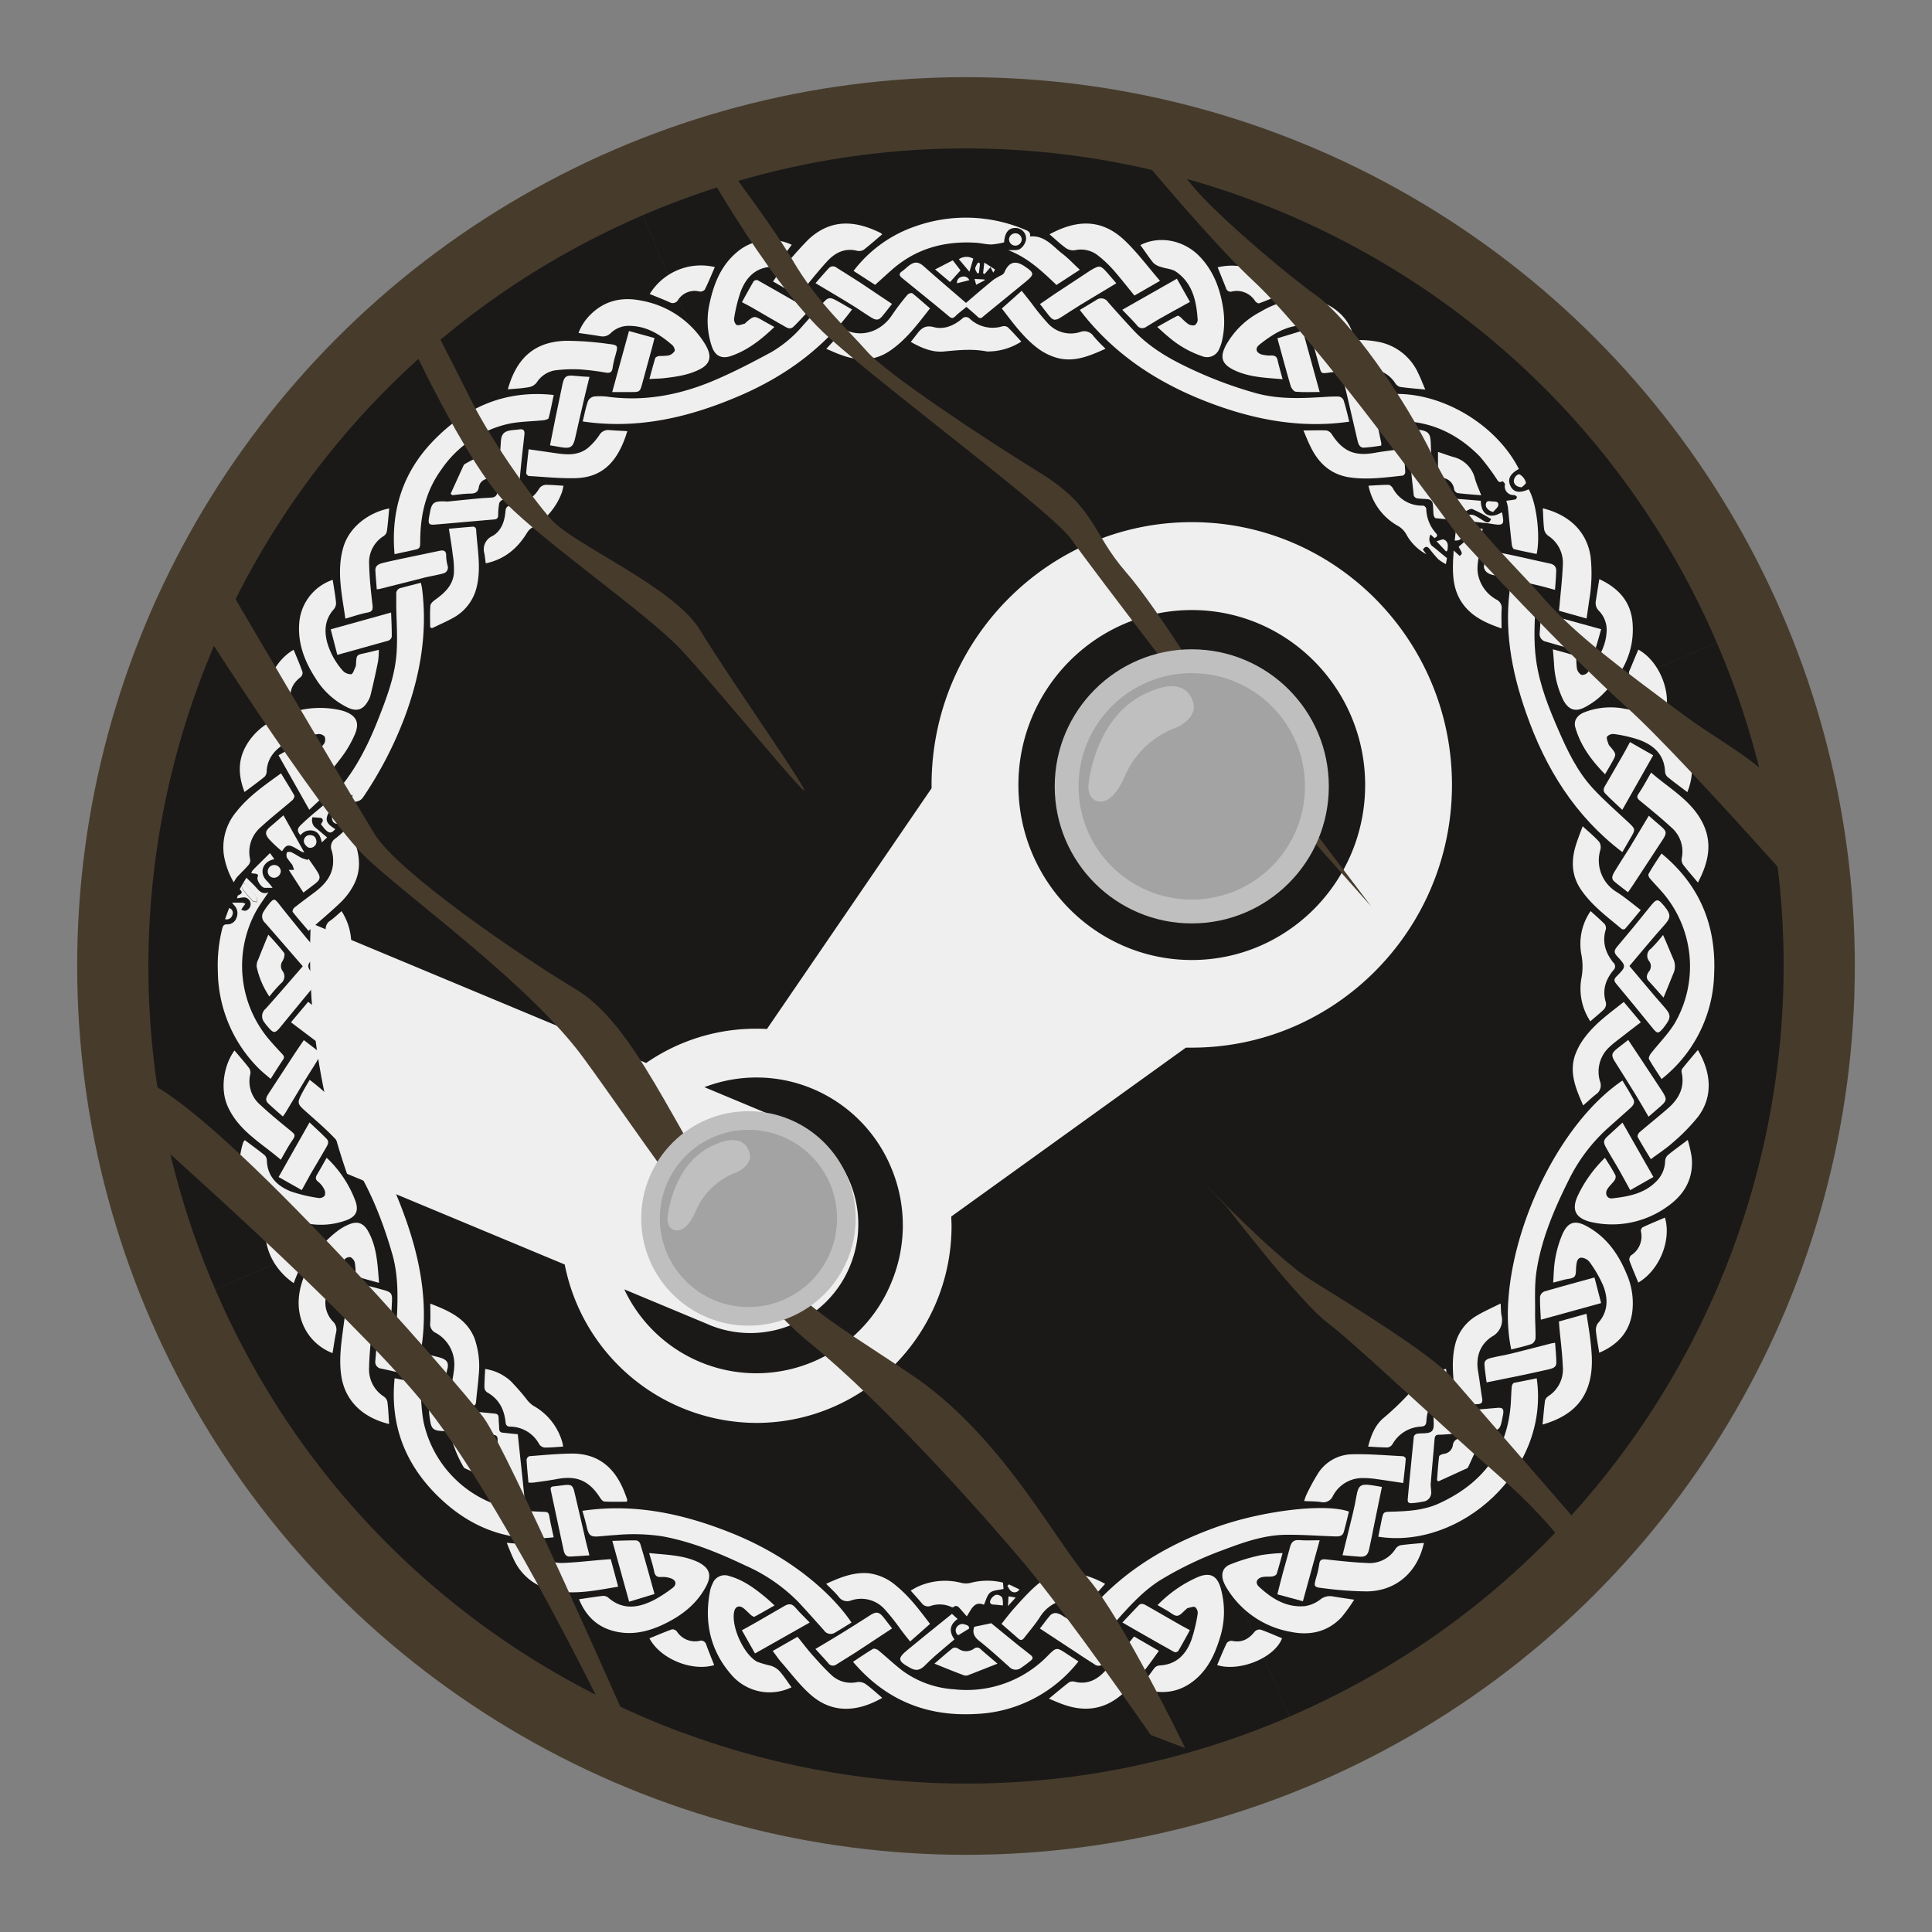 <svg id="Vrstva_1" data-name="Vrstva 1" xmlns="http://www.w3.org/2000/svg" xmlns:xlink="http://www.w3.org/1999/xlink" viewBox="0 0 500 500"><rect x="0" y="0" width="500" height="500" fill="#808080" stroke="none"/><defs><style>.cls-1{fill:none;}.cls-2{fill:#473c2c;}.cls-3{fill:#1a1918;}.cls-4{fill:#efefef;}.cls-5{clip-path:url(#clip-path);}.cls-6{fill:#bfbfbf;}.cls-7{fill:#a3a3a3;}</style><clipPath id="clip-path"><path class="cls-1" d="M412.21,109C490.06,198.6,480.55,334.33,391,412.2S165.64,480.54,87.8,391,19.46,165.66,109,87.82,334.36,19.45,412.21,109Z"/></clipPath></defs><circle class="cls-2" cx="250" cy="250" r="230.03"/><path class="cls-3" d="M166.29,55.73,250,250,55.71,333.7C9.49,226.41,59,102,166.29,55.73Z"/><path class="cls-3" d="M444.3,166.29,250,250,166.29,55.73C273.62,9.49,398.07,59,444.3,166.29Z"/><path class="cls-3" d="M250,250l83.7,194.28C226.39,490.5,101.94,441,55.71,333.7Z"/><path class="cls-3" d="M444.3,166.29C490.52,273.58,441,398,333.69,444.28L250,250Z"/><ellipse class="cls-4" cx="253.47" cy="246.97" rx="173.23" ry="173.29"/><path class="cls-3" d="M249.51,69.41c-93.81,0-170.66,73-178,165.75l95.71,39.94a49.82,49.82,0,0,1,28.45-8.87c.95,0,1.89,0,2.81.08L241.09,204v-.87c0-37.47,30.21-68,67.34-68s67.34,30.49,67.34,68-30.21,68-67.34,68l-1.53,0-60.71,43.7c0,.81.07,1.62.07,2.42,0,28.14-22.68,51-50.55,51a50.75,50.75,0,0,1-49.56-41L77.69,298.72c21.21,75.64,90.07,131.1,171.82,131.1,98.62,0,178.57-80.69,178.57-180.2S348.13,69.41,249.51,69.41Zm-66,273.43-21.94-9.15a37.74,37.74,0,0,0,69.14-1.85,38.35,38.35,0,0,0,.07-29.29,37.92,37.92,0,0,0-20.48-20.77,37.51,37.51,0,0,0-28-.42l22.66,9.46a28.26,28.26,0,0,1,15,36.85A27.83,27.83,0,0,1,183.46,342.84ZM353.3,203.17c0-25-20.13-45.29-44.86-45.29s-44.88,20.33-44.88,45.29,20.13,45.28,44.88,45.28S353.3,228.14,353.3,203.17Zm-78.5-.08a33.71,33.71,0,1,1,33.7,34A33.87,33.87,0,0,1,274.8,203.09Z"/><g class="cls-5"><path class="cls-4" d="M391.11,349.25c-4.63-21.67,9.55-56.56,28.78-69.61.94,1.58,1.93,3.14,2.79,4.76.61,1.12-.21,1.87-.95,2.55-1.92,1.73-3.88,3.44-5.8,5.17a44.21,44.21,0,0,0-10,13.39c-3.73,7.47-7,15.15-8.28,23.44-.57,3.72-.32,7.57-.37,11.35,0,2,.17,4.06.11,6.08a1.91,1.91,0,0,1-1,1.44C394.7,348.4,392.93,348.78,391.11,349.25Z"/><path class="cls-4" d="M109,349.21c-1.82-.45-3.4-.89-5-1.24a1.66,1.66,0,0,1-1.51-1.78c0-1.55.12-3.1.2-4.65.28-5.7.43-11.41-1.17-17-2.65-9.21-6.21-18-11.67-26-2.82-4.09-6.62-7.25-10.29-10.52-2.78-2.47-2.81-2.45-1.09-5.66.5-.94,1.06-1.84,1.67-2.9C91.35,288,98.73,299.13,103.7,312,108.34,323.93,111.07,336.19,109,349.21Z"/><path class="cls-4" d="M391,150.86c1.82.46,3.49.86,5.15,1.3,1.19.32,1.47,1,1.37,2.67-.34,5.43-.73,10.87.06,16.29.92,6.33,3.29,12.21,5.82,18,2.31,5.31,4.84,10.55,8.79,14.86,2.85,3.1,6.07,5.87,9.15,8.76,1.93,1.83,2,1.85.66,4.1l-2.14,3.69c-12.31-9.36-19.95-21.78-24.91-36.05C391.13,173.6,389.08,162.47,391,150.86Z"/><path class="cls-4" d="M279.42,420c9.12-12.14,21.27-19.69,35.16-24.71,12.22-4.41,28.54-6.28,34.53-4.09-.44,1.75-.84,3.5-1.33,5.23-.37,1.33-1.51,1.21-2.55,1.18-4.13-.14-8.27-.45-12.41-.41-5.64.05-10.92,1.92-16.13,3.88a92.47,92.47,0,0,0-16.31,7.8c-4.16,2.59-7.45,6.11-10.68,9.71q-1.54,1.74-3.07,3.5a1.92,1.92,0,0,1-2.65.5Z"/><path class="cls-4" d="M150.72,391c13.48-2,26.1.77,38.4,5.67,15.56,6.2,26.21,15.77,31.25,23.24-1.42.88-2.84,1.77-4.28,2.62a2.08,2.08,0,0,1-2.86-.62c-2.19-2.44-4.36-4.9-6.6-7.3a44.23,44.23,0,0,0-13.78-9.48C186,401.88,179,399,171.44,397.6a49.68,49.68,0,0,0-12-.34c-1.51.08-3,.24-4.52.36-2,.16-2.54-.25-3-2.16-.16-.71-.34-1.42-.53-2.13S151,391.93,150.72,391Z"/><path class="cls-4" d="M150.8,109.07c.47-1.89.8-3.63,1.38-5.28a2.22,2.22,0,0,1,1.57-1.18,16.27,16.27,0,0,1,3.88.11c10,1.27,19.5-.8,28.59-4.88,4.55-2,9-4.34,13.4-6.71a31.68,31.68,0,0,0,8.27-7c1.77-1.95,3.49-3.94,5.25-5.9,1.12-1.24,1.68-1.34,3.16-.54s2.69,1.53,4.21,2.4C213,90.23,203.25,97.23,192,102.17,178.84,107.91,165.29,111.22,150.8,109.07Z"/><path class="cls-4" d="M279.45,80.21c1.55-.93,2.92-1.73,4.27-2.57a2.12,2.12,0,0,1,3.06.57c2.13,2.42,4.3,4.83,6.5,7.19,3.92,4.21,8.74,7.12,13.87,9.57a106.56,106.56,0,0,0,18,6.81c5.55,1.51,11.19,1.34,16.84,1,1.5-.1,3-.2,4.51-.15a1.66,1.66,0,0,1,1.21.92c.57,1.79,1,3.63,1.48,5.58-12.07,1.73-23.54-.3-34.81-4.39C300.53,99.7,288.54,92.13,279.45,80.21Z"/><path class="cls-4" d="M92.1,208.75l-1.67,2.13c-.82-1.81-2.22-2.66-4-1.91a3.92,3.92,0,0,0-1.77,2.3c-.41,1.34.28,2.17,2.11,3.3-1.23,1.43-1.9,1.2-3.73-1.31a2.68,2.68,0,0,0,.46-.69.87.87,0,0,0-.09-.69,1,1,0,0,0-.63-.23c-.54-.06-1.08-.08-1.91-.15A2.6,2.6,0,0,0,81.4,214c1.08.87,2.13,1.77,3.26,2.73L83.29,218c-.33-1.41-.74-2.6-2.18-3a3.19,3.19,0,0,0-3.34,1.16c-.89-1-.92-1.67.06-2.63,1.31-1.25,2.66-2.47,4.07-3.61,7.85-6.34,12.48-14.82,16.07-24,2.13-5.44,4.22-10.92,4.65-16.77.3-4,0-8.1-.07-12.15,0-1.08,0-2.16,0-3.24a1.47,1.47,0,0,1,1.21-1.6c1.66-.45,3.33-.87,5.16-1.34.1.49.24,1,.3,1.45,1.48,11.57-.5,22.69-4.55,33.5A99.82,99.82,0,0,1,94,206.29c-.93,1.39-2.14,1.12-3.32,1.38-.12,0-.44-.29-.41-.35a2.13,2.13,0,0,1,.41-.55c.22-.29.42-.59.64-.88-.43-.06-.92-.28-1.26-.15a1.64,1.64,0,0,0-1,2.12A1.54,1.54,0,0,0,91,209C91.26,209,91.54,208.88,92.1,208.75Z"/><path class="cls-4" d="M102.13,356.68c2.14.44,4,.79,5.91,1.26.3.08.6.73.65,1.14.35,3.08.38,6.22,1,9.24a29.29,29.29,0,0,0,24.65,22.52c2.18.26,4.39.34,6.58.43.81,0,1.11.29,1.24,1.1.29,1.77.72,3.52,1.13,5.48-11.09,1.3-20.57-2.09-28.55-9.31C105.43,380.12,100.81,369.61,102.13,356.68Z"/><path class="cls-4" d="M430,220.89c10,8.23,14.23,18.82,13.61,31.37a35.71,35.71,0,0,1-13.6,27c-1.15-1.79-2.27-3.43-3.24-5.14-.17-.3.13-1,.41-1.39,2.09-2.69,4.56-5.13,6.29-8a29.32,29.32,0,0,0-3.07-33.6c-1.12-1.31-2.33-2.54-3.45-3.85-.23-.27-.44-.86-.31-1.08C427.63,224.41,428.75,222.74,430,220.89Z"/><path class="cls-4" d="M397.7,356.7c3.46,23.84-19.78,44.37-41,41,.3-1.49.59-3,.9-4.48.42-1.95.42-1.95,2.48-2,4.15-.1,8.34-.34,12.17-2.06,11.3-5.11,18-13.61,18.76-26.27.08-1.33.1-2.67.23-4,0-.34.29-.9.54-1C393.75,357.48,395.73,357.1,397.7,356.7Z"/><path class="cls-4" d="M220.76,430.08c1.85-1.22,3.48-2.35,5.18-3.35.3-.17,1,.08,1.36.36,2.13,1.75,4.13,3.66,6.32,5.33a25.3,25.3,0,0,0,13.22,4.76,29.27,29.27,0,0,0,24.43-8.79c2.15-2.13,2.2-2.08,4.76-.41l3.07,2a35.51,35.51,0,0,1-26.74,13.6C239.72,444.26,229.16,439.94,220.76,430.08Z"/><path class="cls-4" d="M102.11,143.41c-1-11.3,2.13-21.09,9.9-29.19,8.44-8.8,18.64-13.37,31.29-12-.45,2.12-.81,4.1-1.32,6-.08.27-.83.47-1.29.53-3.12.34-6.32.31-9.36,1a28.65,28.65,0,0,0-17.16,11.84c-4,5.54-5.39,11.74-5.42,18.41,0,2-.1,2-2,2.41Z"/><path class="cls-4" d="M397.68,143.37c-2-.42-3.95-.78-5.86-1.27-.28-.07-.52-.76-.57-1.18-.37-3.21-.67-6.42-1-9.63a10.49,10.49,0,0,0-.43-1.69c.85-.12,1.64-.19,2.4-.37.17,0,.41-.59.34-.68a1.17,1.17,0,0,0-.79-.43,2.24,2.24,0,0,1-2.28-2.77c.06-.2-.6-.84-.64-.82-1,.66-1.3-.33-1.69-.83a60,60,0,0,0-4.1-5.47c-5.42-5.58-12-8.94-19.88-9.24-1.42,0-2.84-.1-4.26-.24-.35,0-.91-.32-1-.59-.46-1.92-.81-3.86-1.2-5.79,13.8-2.52,30,6.48,36.36,19-2.29,1.24-3,2.66-2.18,4.38s2.41,1.93,4.71.88C397.61,129.94,398.72,138.7,397.68,143.37Z"/><path class="cls-4" d="M226.48,73.72l-5.58-3.61a33.86,33.86,0,0,1,16-11.54,39.17,39.17,0,0,1,28.19.8c.84.33,1.71.64,1.47,1.83,3.81-.36,5.84,2.51,8.33,4.42,1.57,1.2,2.92,2.66,4.57,4.19l-6.05,3.94c-3.7-3.54-7.41-7.08-12.47-9,1.19-.08,2.29.13,3-.3a3.78,3.78,0,0,0,1.57-2.29A2.72,2.72,0,0,0,262.92,59c-1.89-.08-2.87,1.16-3.06,3.72a19.49,19.49,0,0,1-3.26.55c-1.37,0-2.73-.37-4.1-.45-7.86-.47-15,1.37-21.16,6.55C229.7,70.77,228.13,72.25,226.48,73.72Z"/><path class="cls-4" d="M62.51,229.23l1.26-2.07c.9.89,1.77,1.67,2.54,2.55s1.61,1.85,3.15,1.23c-1.11,1.69-2.24,3.19-3.15,4.81a29.48,29.48,0,0,0,3.16,33.07c1.14,1.35,2.34,2.65,3.55,3.94.42.46.67.83.25,1.45-1.06,1.57-2.07,3.17-3.23,5-1-.86-2-1.64-2.91-2.53a36,36,0,0,1-10.75-25.3,39,39,0,0,1,1.12-11c.17-.69.37-1.18,1.25-1.16a2.47,2.47,0,0,0,2.47-1.74,2.93,2.93,0,0,0-.56-3.14c-.25-.28-.49-.58-.61-.73,1,0,1.83,0,2.7,0a2.35,2.35,0,0,1,.76.31c-.17.21-.35.42-.5.63s-.4.6-.59.9c.37.09.79.33,1.12.24a1.75,1.75,0,0,0-.67-3.43c-.46.05-.91.14-1.55.23.15-.39.17-.73.31-.79.8-.34,1.37-.68.43-1.53-.06-.06.31-.6.47-.91a3.39,3.39,0,0,0,.35,1c.8,1,1.62,2,2.51,2.93.23.24.75.2,1.14.3,0-.41.14-.94-.06-1.2-.79-1.06-1.72-2-2.56-3.06C63.37,228.47,62.94,228.6,62.51,229.23Z"/><path class="cls-4" d="M84.54,299.63A29.51,29.51,0,0,1,92,310.86c.83,2.42.23,3.89-2.16,4.86a19.06,19.06,0,0,1-10.57.87c-5.29-.92-10.14-2.85-13.8-7s-4.14-8.76-2.57-13.81a2.77,2.77,0,0,1,.22-.46c0-.07.12-.11.26-.24,1.7,1.28,3.44,2.53,5.1,3.87a2,2,0,0,1,.58,1.38c.15,4.15,2.67,6.58,6.18,8a40,40,0,0,0,7.26,1.72,1.78,1.78,0,0,0,1.53-.62,2,2,0,0,0-.14-1.67,5.66,5.66,0,0,0-1.52-1.9c-.85-.64-.73-1.2-.28-1.95C82.9,302.55,83.67,301.15,84.54,299.63Z"/><path class="cls-4" d="M436.68,205c-1.8-1.37-3.54-2.63-5.2-4a2.11,2.11,0,0,1-.57-1.38c-.22-4.32-2.9-6.72-6.58-8.11a34.94,34.94,0,0,0-6.52-1.53,2.17,2.17,0,0,0-1.89.64c-.25.46.17,1.33.37,2a2.56,2.56,0,0,0,.54.72c1.5,1.84,1.51,1.85.37,3.91-.56,1-1.16,2-1.81,3.13-3.51-3.58-6.37-7.41-7.71-12.18-.45-1.61.4-3,2.17-3.79a18.69,18.69,0,0,1,10.56-1c5.4.89,10.36,2.77,14.08,7C438,194.45,438.88,199.49,436.68,205Z"/><path class="cls-4" d="M413.9,149.88c5,2.31,8.15,5.86,8.6,11.24.63,7.61-2.73,13.69-8,18.82a19.63,19.63,0,0,1-4.17,3c-2.6,1.43-4.37.81-5.77-1.79a24.42,24.42,0,0,1-2.4-9.71c-.08-1.06-.17-2.12-.28-3.4,2,.55,3.76,1,5.5,1.58.29.1.51.75.57,1.17a17.44,17.44,0,0,0,.17,2.31,2.53,2.53,0,0,0,1.14,1.55,1.86,1.86,0,0,0,1.63-.62c2.36-3,4.53-6.11,4.86-10.08a7.1,7.1,0,0,0-1.91-5.83,2.83,2.83,0,0,1-.84-2.59C413.28,153.72,413.57,151.9,413.9,149.88Z"/><path class="cls-4" d="M168.06,98.09c.53-1.93,1-3.67,1.5-5.38.09-.28.65-.52,1-.57A19.59,19.59,0,0,0,173,92a2.75,2.75,0,0,0,1.58-1.13c.18-.33-.18-1.2-.56-1.53-3.14-2.73-6.55-4.91-10.93-5a6.64,6.64,0,0,0-5,1.84,2.92,2.92,0,0,1-2.72.83c-1.82-.31-3.66-.55-5.65-.84a13,13,0,0,1,3.11-4.76c3.68-3.66,8.2-4.63,13.13-3.61A24.37,24.37,0,0,1,182.44,89a10.42,10.42,0,0,1,.61,1.14c1.08,2.29.6,4-1.61,5.25-3,1.65-6.36,2.11-9.71,2.49C170.59,98,169.43,98,168.06,98.09Z"/><path class="cls-4" d="M98.09,332c-2-.56-3.78-1-5.53-1.59-.27-.09-.47-.68-.52-1.06a19.65,19.65,0,0,0-.21-2.57,2.26,2.26,0,0,0-1.12-1.42,1.74,1.74,0,0,0-1.54.57c-2.48,3.13-4.77,6.36-4.94,10.57A7,7,0,0,0,86.16,342a2.87,2.87,0,0,1,.82,2.83c-.37,1.72-.6,3.47-.92,5.35a13.49,13.49,0,0,1-7.86-7.93c-1.53-4.1-1-8.16.56-12.12a25.46,25.46,0,0,1,8.82-11.72,13.28,13.28,0,0,1,2.93-1.61c2.07-.82,3.57-.21,4.69,1.72,1.77,3.07,2.3,6.47,2.61,9.92C97.91,329.54,98,330.68,98.09,332Z"/><path class="cls-4" d="M200.41,84.63c-3.42,3.26-6.94,6.06-11.32,7.53-2.3.78-4-.06-4.82-2.36a20.65,20.65,0,0,1-.56-11.6c1.08-4.87,2.91-9.42,6.81-12.77a13.23,13.23,0,0,1,14.38-2.08c-1.29,1.74-2.55,3.47-3.86,5.15a1.45,1.45,0,0,1-1,.52c-4.44.1-7,2.77-8.39,6.56A39.32,39.32,0,0,0,190,82.33a2.06,2.06,0,0,0,.6,1.76c.53.23,1.34-.13,2-.29.19,0,.34-.25.5-.39,2.08-1.74,2.08-1.74,4.49-.35Z"/><path class="cls-4" d="M295.13,63.43c4.93-2.55,11.31-1.3,15.39,3,3.53,3.69,5.23,8.25,6,13.2a22.38,22.38,0,0,1-.3,8.74,9.83,9.83,0,0,1-.64,1.82,3.39,3.39,0,0,1-4.45,2,26.18,26.18,0,0,1-8.8-5.07c-.91-.72-1.74-1.53-2.84-2.51,1.81-1,3.5-2,5.23-2.88.17-.09.62.19.85.39a17.51,17.51,0,0,0,1.81,1.65,2.39,2.39,0,0,0,1.75.42,1.71,1.71,0,0,0,.83-1.4c-.32-4.84-1.29-9.48-5.6-12.47-1.06-.74-2.59-.78-3.87-1.23a4.58,4.58,0,0,1-2-1.05C297.33,66.62,296.29,65,295.13,63.43Z"/><path class="cls-4" d="M168,401.93c4.19.45,8.17.49,11.9,2,.28.12.56.23.83.37,2.86,1.48,3.54,3.29,2.06,6.14-2.57,4.93-6.79,8-11.76,10.26-4.05,1.8-8.23,2.57-12.59,1.31-4.19-1.21-6.89-4-8.59-8.12,2.09-.31,4.08-.64,6.07-.86a2,2,0,0,1,1.43.38c3.81,3.37,7.86,2.73,11.91.67A34.35,34.35,0,0,0,174,411c1.15-.85,1.06-1.95-.25-2.48a6.07,6.07,0,0,0-2.64-.39c-1.15.07-1.6-.38-1.82-1.45C169,405.13,168.49,403.65,168,401.93Z"/><path class="cls-4" d="M204.84,436.67a13,13,0,0,1-15.3-2.95c-5.72-6.38-7.41-13.93-5.72-22.27a7.62,7.62,0,0,1,.58-1.57,3.35,3.35,0,0,1,4.33-2c3.65,1,6.64,3.23,9.51,5.61.69.58,1.35,1.2,2.21,2-1.78,1-3.46,2-5.19,2.91-.17.09-.62-.19-.87-.39-.65-.56-1.23-1.21-1.9-1.75-1.19-.95-2.27-.52-2.52,1-.68,3.89,2.53,10.94,6,12.81a27.87,27.87,0,0,0,3.43,1,5.3,5.3,0,0,1,2.22,1.29C202.76,433.6,203.73,435.13,204.84,436.67Z"/><path class="cls-4" d="M415.36,299.64c1,1.59,1.92,3,2.73,4.55a1.59,1.59,0,0,1-.27,1.3c-.56.81-1.38,1.46-1.86,2.3-.71,1.22,0,2.5,1.29,2.35,4.27-.49,8.48-1.25,11.62-4.63a7.6,7.6,0,0,0,2.06-4.9,2.36,2.36,0,0,1,.63-1.6c1.58-1.32,3.28-2.51,5.23-4a36.91,36.91,0,0,1,1,4.34c.62,5.66-1.92,9.91-6.41,13A24.42,24.42,0,0,1,412,316.31l-.25-.05c-4.07-1-5.16-3.23-3.33-7A34,34,0,0,1,415.36,299.64Z"/><path class="cls-4" d="M331.94,98.14c-4.4-.38-8.55-.49-12.38-2.28-3.34-1.55-4-3.37-2.22-6.63a21.63,21.63,0,0,1,8.93-8.57,21.84,21.84,0,0,1,12.33-3.19c5.08.32,10,4,11.41,8.69-2.05.31-4.08.64-6.12.88a1.84,1.84,0,0,1-1.3-.4c-3.91-3.45-8-2.71-12.13-.55A33.77,33.77,0,0,0,326,89.15c-1.18.88-1.05,2,.35,2.54A8.09,8.09,0,0,0,329,92c.89,0,1.43.23,1.64,1.21C331,94.79,331.45,96.35,331.94,98.14Z"/><path class="cls-4" d="M84.71,200.64c-1.09-1.8-2-3.28-2.88-4.82a1.48,1.48,0,0,1,.27-1.21,26.33,26.33,0,0,0,1.8-2.18,2.1,2.1,0,0,0,.12-1.79,2,2,0,0,0-1.65-.67c-3,.41-6,.89-8.64,2.48s-4.59,3.87-4.72,7.24a2,2,0,0,1-.58,1.37c-1.63,1.32-3.33,2.55-5.15,3.91-1.55-4.05-1.79-7.92.27-11.72,2.38-4.38,6.3-6.88,10.85-8.5a23.91,23.91,0,0,1,13.5-1,12.57,12.57,0,0,1,1.24.34c3.08,1.11,4,2.95,2.68,6a29,29,0,0,1-2.68,4.85C87.83,196.82,86.31,198.59,84.71,200.64Z"/><path class="cls-4" d="M331.93,401.94c-.55,2-1,3.7-1.52,5.37-.1.31-.68.6-1.08.66-.8.13-1.65,0-2.45.14-1.6.26-2.18,1.49-1.08,2.51,3.33,3.1,7.09,5.46,11.87,5.05a8.58,8.58,0,0,0,3.94-1.66,4,4,0,0,1,3.21-.88c1.72.3,3.47.54,5.64.87a42.46,42.46,0,0,1-3.29,4.56c-3.62,3.82-8.21,4.78-13.2,3.75A24.23,24.23,0,0,1,317.49,411a10.53,10.53,0,0,1-.72-1.37c-.86-2.05-.49-3.86,1.52-4.72a47.47,47.47,0,0,1,8-2.43A42.62,42.62,0,0,1,331.93,401.94Z"/><path class="cls-4" d="M295.11,436.72c1.24-1.7,2.39-3.36,3.63-5a1.94,1.94,0,0,1,1.31-.7c4.41-.21,6.91-2.86,8.31-6.68a40.63,40.63,0,0,0,1.59-6.64,2,2,0,0,0-.64-1.77c-.44-.25-1.26.11-1.9.23-.16,0-.28.19-.42.3-.77.61-1.5,1.64-2.31,1.7s-1.73-.83-2.59-1.32l-2.52-1.44a33.11,33.11,0,0,1,10.34-7.22c3.17-1.35,5.07-.47,6,2.82a22.38,22.38,0,0,1-.32,13.26c-1.18,3.79-2.83,7.33-5.85,10.05-4.06,3.67-8.74,4.37-13.87,2.78A5.17,5.17,0,0,1,295.11,436.72Z"/><path class="cls-4" d="M413.88,350.09c-.29-1.86-.65-3.64-.83-5.44a3.11,3.11,0,0,1,.45-2.15c2.73-3,2.75-6.44,1.35-9.91a32.18,32.18,0,0,0-3.41-5.9,3,3,0,0,0-2.2-1.21c-1.1.08-1.21,1.27-1.32,2.23s.05,2.12-.46,2.68-1.74.55-2.65.8l-2.84.75c.06-1.07.1-2,.16-2.9a28.21,28.21,0,0,1,2.18-9.53c1.37-3.14,3.14-3.85,6.14-2.27,5.18,2.73,8.36,7.2,10.53,12.48a18.78,18.78,0,0,1,1.43,10C421.66,344.8,418.62,348.06,413.88,350.09Z"/><path class="cls-4" d="M86.1,150.06c.31,2,.67,3.92.86,5.85a2.5,2.5,0,0,1-.55,1.75c-2.26,2.5-2.55,5.39-1.77,8.48a18.91,18.91,0,0,0,4,7.35,2.9,2.9,0,0,0,2.24,1c.5-.09.81-1.3,1.17-2a2.37,2.37,0,0,0,.09-.76c.14-2.25.14-2.24,2.29-2.69,1.13-.25,2.25-.54,3.61-.86a21.38,21.38,0,0,1-.2,3c-.6,3-1.27,6-2,8.93a5.49,5.49,0,0,1-.66,1.41c-1.21,2.16-2.84,2.67-5.1,1.64a20.09,20.09,0,0,1-8.5-7.75c-2.68-4.17-4.45-8.65-4.16-13.75A12.8,12.8,0,0,1,86.1,150.06Z"/><path class="cls-4" d="M158.06,403.51l1.92,7.12c-5.95,1-11.8,2.29-17.74.75a14.14,14.14,0,0,1-9.34-7.94c-.62-1.26-1.1-2.59-1.76-4.18,2.42.25,4.51.39,6.58.71.49.08,1,.68,1.31,1.15a7.45,7.45,0,0,0,6.63,3.37c3.47-.12,6.94-.55,10.41-.83C156.7,403.6,157.34,403.56,158.06,403.51Z"/><path class="cls-4" d="M368.86,100.82c-2.44-.24-4.5-.39-6.54-.69a2.29,2.29,0,0,1-1.26-1,7.91,7.91,0,0,0-7.34-3.58c-3.13.12-6.26.53-9.39.82-.17,0-.34.07-.51.09-1.87.23-1.87.23-2.35-1.55s-1-3.56-1.48-5.46c5.56-1,11-2.08,16.62-1a14.24,14.24,0,0,1,10.47,8.24C367.68,97.9,368.16,99.19,368.86,100.82Z"/><path class="cls-4" d="M399.21,368.68c.22-2.2.37-4.21.64-6.21a2.08,2.08,0,0,1,.91-1.18,8.24,8.24,0,0,0,3.69-7.68c-.14-3.48-.6-6.95-.92-10.42,0-.39-.06-.77-.09-1.19l7.14-2c.32,2.14.68,4.16.93,6.2.5,4.08.88,8.16-.39,12.18C409.31,364.13,404.91,367,399.21,368.68Z"/><path class="cls-4" d="M293.49,423.52l6.42,3.72c-3.15,4.43-6.22,8.81-10.55,12.07-4.16,3.13-8.76,3.6-13.61,2-1.35-.44-2.63-1-4.29-1.7,1.89-1.54,3.5-2.93,5.18-4.21a2,2,0,0,1,1.49-.17c3.26.81,5.79-.51,7.87-2.79,2.32-2.54,4.45-5.26,6.67-7.9C292.94,424.21,293.2,423.88,293.49,423.52Z"/><path class="cls-4" d="M100.73,131.58c-.19,2-.34,4-.61,5.93a1.93,1.93,0,0,1-.83,1.22,8,8,0,0,0-3.75,7.38c.07,3.48.46,7,.86,10.42.14,1.21,0,1.76-1.31,2-1.89.36-3.72,1-5.71,1.58-.86-6.2-2.32-12.23-.55-18.4C90.37,136.32,95.53,132.59,100.73,131.58Z"/><path class="cls-4" d="M228.33,439.41c-6.63,3.79-13.06,4-18.55-.83-2.79-2.45-5.05-5.5-7.51-8.31-.79-.9-1.46-1.91-2.29-3l6.42-3.67c1.28,1.57,2.49,3.19,3.82,4.69,1.63,1.83,3.27,3.66,5.07,5.32a7.38,7.38,0,0,0,6.51,1.72,3.15,3.15,0,0,1,2.15.45C225.44,436.84,226.8,438.11,228.33,439.41Z"/><path class="cls-4" d="M131.43,100.76c2.39-8.64,7.43-12.34,15-12.56A78.75,78.75,0,0,1,157.4,89c2.62.3,2.59.43,1.86,3a24.85,24.85,0,0,0-.73,3.27c-.15,1.09-.71,1.31-1.69,1.17a65.12,65.12,0,0,0-6.66-.83,35.61,35.61,0,0,0-6.69.26,7.07,7.07,0,0,0-4.58,3.1,3.17,3.17,0,0,1-1.83,1.18C135.26,100.52,133.4,100.59,131.43,100.76Z"/><path class="cls-4" d="M206.49,76.56l-6.43-3.72c.67-.94,1.25-1.88,2-2.72a102.39,102.39,0,0,1,7.06-8.05c5.74-5.44,12.07-5.13,18.76-1.79a2.84,2.84,0,0,1,.44.36c-1.62,1.36-3.15,2.72-4.78,4a2.32,2.32,0,0,1-1.72.26c-3.22-.79-5.72.51-7.76,2.74-2.36,2.56-4.51,5.32-6.75,8Z"/><path class="cls-4" d="M271.61,60.64c7.16-3.88,13.6-4.06,19.6,1.72,3.23,3.11,5.94,6.78,9,10.32l-6.62,3.81c-1.9-2.32-3.72-4.67-5.69-6.89A29.93,29.93,0,0,0,284,66a7.06,7.06,0,0,0-5.77-1.25,3.36,3.36,0,0,1-2.27-.47C274.48,63.23,273.14,61.94,271.61,60.64Z"/><path class="cls-4" d="M439.42,228.4c-1.41-1.69-2.71-3.14-3.87-4.68a2.35,2.35,0,0,1-.31-1.69,8.22,8.22,0,0,0-2.76-7.95c-2.59-2.39-5.34-4.62-8.07-6.87-.74-.61-.9-1-.3-1.88,1.13-1.67,2.08-3.46,3.2-5.39,4.61,4.06,10.1,7,13.1,12.58C443.32,217.94,442.23,223.06,439.42,228.4Z"/><path class="cls-4" d="M368.51,399.3c-1.65,7.57-7.15,12.4-14.63,12.55a90,90,0,0,1-11.45-.83c-2.49-.27-2.46-.4-1.76-2.91a21.76,21.76,0,0,0,.74-3.27c.15-1.23.72-1.38,1.83-1.26,3.51.38,7,.78,10.54.92a7.94,7.94,0,0,0,7.4-3.68,2.18,2.18,0,0,1,1.33-.92C364.46,399.63,366.43,399.5,368.51,399.3Z"/><path class="cls-4" d="M427.24,300c-1.22-2-2.36-3.85-3.4-5.73-.14-.25.14-.95.43-1.2,2.48-2.14,5.06-4.17,7.51-6.33,2.76-2.43,4.27-5.38,3.43-9.2a1.24,1.24,0,0,1,.19-1c1.28-1.61,2.61-3.18,4-4.81,3.39,5.69,4.05,11.91.1,17.23a49.55,49.55,0,0,1-6.56,6.72C431.19,297.26,429.21,298.51,427.24,300Z"/><path class="cls-4" d="M72.67,300.14c-5-4.32-10.85-7.44-13.7-13.72-2.16-4.75-.92-11,1.72-14.56,1.28,1.53,2.59,3,3.79,4.57a2.14,2.14,0,0,1,.29,1.57A8,8,0,0,0,67.43,286c2.57,2.41,5.33,4.63,8.06,6.87.78.64,1,1,.34,2C74.7,296.44,73.77,298.24,72.67,300.14Z"/><path class="cls-4" d="M89.36,340l7.16,2c-.13,1-.31,1.95-.38,2.92-.24,3-.57,6-.62,9a8.32,8.32,0,0,0,3.81,7.5,2.27,2.27,0,0,1,.94,1.43c.23,1.87.3,3.76.43,5.69-7.21-1.77-11.55-6.35-12.41-12.72-.61-4.43.11-8.76.67-13.11C89.07,341.85,89.21,341,89.36,340Z"/><path class="cls-4" d="M72.73,200.14c1.2,2,2.37,3.82,3.43,5.72.14.25-.17.94-.46,1.2-2.67,2.31-5.47,4.48-8.06,6.87a8.5,8.5,0,0,0-2.9,8.5,1.88,1.88,0,0,1-.4,1.4c-.93,1.1-2,2.09-3,3.16a9.16,9.16,0,0,0-.84,1.36,20.32,20.32,0,0,1-2.55-7A14.3,14.3,0,0,1,61.24,210C64.4,206,68.59,203.14,72.73,200.14Z"/><path class="cls-4" d="M399.28,131.55c7,1.74,11.44,6.15,12.37,12.55a40.82,40.82,0,0,1-.4,11.47c-.2,1.48-.43,3-.65,4.5l-7.11-2c0-.53.09-1,.13-1.52.29-3.39.7-6.78.83-10.18a8.38,8.38,0,0,0-3.84-7.76,2.68,2.68,0,0,1-1-1.7C399.41,135.2,399.39,133.43,399.28,131.55Z"/><path class="cls-4" d="M250,78.39c2.45-2.1,4.76-4.1,7.12-6a17.23,17.23,0,0,1,2.06-1.18,1.81,1.81,0,0,0,.73-.66c1.11-2.71,2.8-3.26,5.2-1.67,2.64,1.77,2.67,2.12.24,4.11-3.66,3-7.35,6-11,9a.83.83,0,0,1-1.31,0c-.93-.87-1.92-1.69-2.93-2.57-1,.85-2,1.57-2.84,2.4-.56.55-.94.66-1.61.11-4-3.36-8.14-6.66-12.22-10-.71-.58-.89-1.1,0-1.71.67-.46,1.24-1.07,1.9-1.55,1.44-1.06,2.45-.89,3.79.3C242.64,72.08,246.27,75.19,250,78.39Z"/><path class="cls-4" d="M364.37,387.36c.5-5.19,1-10.39,1.53-15.58a1.15,1.15,0,0,1,.79-.72c1.3-.24,3,.08,3.82-.65s.45-2.43.51-3.71c0-.78.48-.93,1.08-1,5.11-.45,10.22-.91,15.33-1.34,1.48-.12,1.78.22,1.58,1.66,0,.13-.06.25-.08.38-.73,3.91-.73,3.8-4.72,3.92-2.88.08-5.75.52-8.63.78-1.07.1-2.15.19-3.22.21-.77,0-1,.33-1.09,1.08-.31,3.87-.69,7.73-1,11.6-.05.64.11,1.29.11,1.93a2.36,2.36,0,0,1-2.19,2.71,19.53,19.53,0,0,1-2.95.39C364,389.08,364.36,388.05,364.37,387.36Z"/><path class="cls-4" d="M78.36,250.07c-3.33-3.85-6.54-7.56-9.78-11.26a2.2,2.2,0,0,1-.39-2.83,17.84,17.84,0,0,1,1.65-2.3c1-1.14,1.25-1.1,2.19.06,2,2.55,4.09,5.12,6.16,7.66,1.17,1.44,2.38,2.85,3.61,4.24.54.61.5,1-.07,1.63-2.57,2.68-2.58,2.73-.14,5.5a1.33,1.33,0,0,1,0,2.08q-4.47,5.37-8.88,10.78c-1.54,1.89-1.86,1.92-3.44.05a9.34,9.34,0,0,1-.87-1.12,2.48,2.48,0,0,1,.34-3.49C72,257.45,75.1,253.81,78.36,250.07Z"/><path class="cls-4" d="M134,371.17c.58,5.52,1.17,10.87,1.71,16.23.15,1.56-.2,1.83-1.75,1.64l-1.15-.17c-2.69-.47-3-1.06-3.1-3.79-.11-3.22-.51-6.44-.77-9.66a24.41,24.41,0,0,1-.16-2.83c0-1-.41-1.21-1.31-1.27-4.48-.28-8.94-.63-13.42-1-1.86-.14-2.39-.63-2.7-2.48-.09-.51-.15-1-.22-1.53-.24-2,0-2.21,2-2,5,.53,9.94,1.06,14.91,1.53.77.08.93.38,1,1,0,.95.13,1.9.15,2.84,0,.74.29,1.08,1.08,1.11C131.46,370.92,132.69,371.07,134,371.17Z"/><path class="cls-4" d="M421.69,250c3,3.52,5.82,7,8.83,10.4,1.92,2.14,2.09,2.86.31,5.18-.13.18-.26.34-.4.51-1.24,1.49-1.52,1.47-2.72,0-3.13-3.85-6.25-7.7-9.44-11.5-.66-.78-.57-1.22.1-1.91,2.53-2.55,2.56-2.62.13-5.21-.91-1-.73-1.55,0-2.46q4.31-5.08,8.46-10.28c1.8-2.24,2.06-2.3,3.84-.12s1.59,3-.29,5.06C427.51,243,424.66,246.52,421.69,250Z"/><path class="cls-4" d="M115.83,129.8c2.39-.24,5.52-.56,8.65-.86,1.07-.1,2.16-.07,3.22-.24a1.4,1.4,0,0,0,.93-.9c.37-4.5.7-9,1-13.52.1-1.71.65-2.57,2.34-2.87.8-.15,1.63-.15,2.43-.28,1.09-.18,1.42.33,1.32,1.3-.29,2.66-.6,5.31-.87,8s-.5,5.07-.68,7.6c0,.78-.35,1.06-1.09,1.09a19.49,19.49,0,0,0-3,.25,1.42,1.42,0,0,0-.89.9,17.23,17.23,0,0,0-.26,3c0,.75-.28,1.09-1,1.16-5.11.43-10.22.9-15.33,1.33-1.57.13-1.82-.18-1.58-1.75.06-.42.15-.84.23-1.27C111.76,130,112.25,129.58,115.83,129.8Z"/><path class="cls-4" d="M213.81,409.89c3.62-1.66,7.05-3.05,10.89-2.74a13.25,13.25,0,0,1,7.21,3.23c3.45,2.79,6.06,6.32,8.78,9.88l-5.14,4.55c-.84-1-1.61-2-2.37-3a59.87,59.87,0,0,0-4.25-5.36,8.17,8.17,0,0,0-8.66-2.26,2.71,2.71,0,0,1-3.27-1C216.07,412.05,214.94,411.05,213.81,409.89Z"/><path class="cls-4" d="M259.27,79.84l5.14-4.58,2.43,3.06a62.22,62.22,0,0,0,4.47,5.49,8,8,0,0,0,8.22,2.12A2.87,2.87,0,0,1,283,87a39,39,0,0,0,3.12,3.25c-4.11,1.85-8,3.53-12.4,2.41a15.23,15.23,0,0,1-4.85-2.3C265,87.56,262.23,83.64,259.27,79.84Z"/><path class="cls-4" d="M409.73,286.08c-1.9-4.29-3.66-8.43-2.11-13a17.63,17.63,0,0,1,2.83-5c2.7-3.46,6.28-6,9.78-8.78l4.42,5.26c-1.58,1.21-3.11,2.37-4.62,3.56-1.16.9-2.35,1.76-3.42,2.76a8.63,8.63,0,0,0-2.52,9,2.79,2.79,0,0,1-1,3.3C412,284,411,285,409.73,286.08Z"/><path class="cls-4" d="M286,409.92c-1.26,1.37-2.36,2.71-3.63,3.85a2.53,2.53,0,0,1-2.07.51,9.76,9.76,0,0,0-11.21,4.28c-1.19,1.84-2.63,3.51-4,5.28-.43.57-.87.81-1.49.27-1.42-1.25-2.85-2.49-4.41-3.85,1-1.27,2-2.59,3.05-3.79,1.79-2,3.56-4,5.53-5.78,4.65-4.24,9.95-4.39,15.53-2.1.72.3,1.42.63,2.12,1A4.43,4.43,0,0,1,286,409.92Z"/><path class="cls-4" d="M90.23,214c2.25,4.95,4,9.81,1.32,15a17.72,17.72,0,0,1-3.29,4.44c-2.66,2.57-5.52,4.93-8.4,7.47-1.49-1.74-2.84-3.29-4.11-4.9-.13-.17.13-.88.4-1.09,1.75-1.39,3.56-2.71,5.35-4.06,2.81-2.12,4.87-4.66,4.71-8.43a8.36,8.36,0,0,0-.36-2.29,2.59,2.59,0,0,1,1-3.17C88,216.08,89,215.1,90.23,214Z"/><path class="cls-4" d="M111.32,162.31c0-1.84-.09-3.69.06-5.52,0-.55.67-1.16,1.18-1.53,2.42-1.72,4.58-3.67,4.9-6.81a22.94,22.94,0,0,0-.29-4.88c-.25-2.18-.62-4.34-1-6.73,2.23-.2,4.32-.41,6.4-.55a.91.91,0,0,1,.64.62c.31,5.14,1.43,10.28.05,15.43a12.23,12.23,0,0,1-5.93,7.53c-1.77,1-3.7,1.81-5.55,2.71Z"/><path class="cls-4" d="M111.36,337.38c5,1.91,9.43,3.93,11.45,9a21.87,21.87,0,0,1,1.06,9.7c-.14,2.19-.48,4.37-.65,6.57-.07.86-.31,1.24-1.25,1.13-1.83-.21-3.68-.33-5.71-.51.24-1.83.46-3.52.69-5.2.2-1.41.51-2.81.6-4.23a9.25,9.25,0,0,0-4.85-8.93,2.43,2.43,0,0,1-1.36-2.5C111.44,340.83,111.36,339.23,111.36,337.38Z"/><path class="cls-4" d="M376.74,363.88c-.25-5.28-1.4-10.39-.23-15.56a11.91,11.91,0,0,1,5.69-7.84c1.88-1.12,3.9-2,6.16-3.14.09,1.26.06,2.18.22,3.07a4.84,4.84,0,0,1-2.43,5.48c-3.16,2.06-4.26,5.28-3.62,9.05.4,2.34.67,4.7,1.05,7,.17,1-.15,1.4-1.17,1.45C380.61,363.52,378.81,363.71,376.74,363.88Z"/><path class="cls-4" d="M213.84,90.28l3.63-3.92a1.93,1.93,0,0,1,2.22-.6c4.43,1.54,8.82-.61,11.2-4.27a59.55,59.55,0,0,1,4-5.24c.23-.28,1-.51,1.22-.35,1.54,1.22,3,2.55,4.58,3.91-3.23,4.09-6.25,8.26-10.61,11.13-3.85,2.53-8,2.49-12.17,1C216.59,91.5,215.31,90.89,213.84,90.28Z"/><path class="cls-4" d="M337.32,111.4c2.25,0,4.13-.08,6,0a2.26,2.26,0,0,1,1.35,1c2.9,4.45,5.94,5.74,11.2,4.78,2.07-.38,4.18-.59,6.26-.9.77-.11,1.12.17,1.17.94.12,1.68.31,3.36.38,5a1.11,1.11,0,0,1-.61.86c-4.5.48-9,1.12-13.53.5-5.05-.68-8.33-3.65-10.43-8.11C338.54,114.36,338.05,113.09,337.32,111.4Z"/><path class="cls-4" d="M136.76,383.7c-.18-2.09-.39-4-.48-5.94a1.19,1.19,0,0,1,.72-.9c3.61-.28,7.22-.63,10.84-.67,7-.09,11.31,3.68,13.76,9.95.26.64.49,1.29.72,1.94,0,.06,0,.16-.09.56-1.89,0-3.86.07-5.81-.05-.42,0-.9-.63-1.18-1.07-2.8-4.33-6-5.69-11-4.76-2,.38-4.08.64-6.13.93A11.67,11.67,0,0,1,136.76,383.7Z"/><path class="cls-4" d="M363.15,383.8c-2.4-.35-4.61-.7-6.82-1a23.36,23.36,0,0,0-4-.28,8.62,8.62,0,0,0-7.41,4.7,2.67,2.67,0,0,1-3.07,1.5c-1.36-.19-2.74-.17-4.33-.25a13.42,13.42,0,0,1,.57-1.61,53.68,53.68,0,0,1,3.22-5.87,10.75,10.75,0,0,1,8.86-4.63c4.3-.09,8.6.29,12.9.51.27,0,.75.44.74.64C363.65,379.55,363.4,381.55,363.15,383.8Z"/><path class="cls-4" d="M409.59,213.83c1.6,1.48,3.07,2.68,4.31,4.08a2.68,2.68,0,0,1,.23,2.17,9.55,9.55,0,0,0,4.34,10.82c2.12,1.37,4.06,3,6.16,4.62-1.41,1.7-2.71,3.3-4.05,4.85a.88.88,0,0,1-.86.07c-3.78-3.19-7.81-6.11-10.63-10.31-2.34-3.49-2.49-7.25-1.34-11.14C408.25,217.32,408.92,215.69,409.59,213.83Z"/><path class="cls-4" d="M75.3,264.57l4.46-5.31c1.19,1,2.36,1.83,3.42,2.81,2.12,1.95,4.29,3.87,6.24,6,3.45,3.73,4.26,8.16,2.83,13-.5,1.67-1.18,3.3-1.87,5.22-1.61-1.51-3.1-2.74-4.35-4.17a2.86,2.86,0,0,1-.18-2.18c1.06-4.37-.32-7.77-3.91-10.38C79.75,267.94,77.6,266.29,75.3,264.57Z"/><path class="cls-4" d="M162.35,111.58c-2.44,8.08-6.55,12-13.45,12.17-4,.09-8-.32-12-.56-.27,0-.74-.51-.72-.75.15-2,.39-3.94.63-6.17l6.92,1c2.91.44,5.83.66,8.32-1.26a16.19,16.19,0,0,0,3.07-3.42,2.59,2.59,0,0,1,2.46-1.29C159.15,111.43,160.73,111.49,162.35,111.58Z"/><path class="cls-4" d="M383.23,129.6c.09,4,2.73,4.69,5.36,3,.06.06.14.11.16.18.62,3.06.36,3.3-2.76,2.79-1.57-.26-3.17-.33-4.74-.59a2.45,2.45,0,0,1-1.29-.76c-.12-.14.18-1,.33-1a2.77,2.77,0,0,1,1.5.26c.84.42,1.62,1,2.43,1.46s1.21.37,1.68-.61a39.63,39.63,0,0,0-4.85-2.58c-.58-.22-1.54.55-2.33.87l0,.45a22.45,22.45,0,0,0-1.57-1.66c-.19-.18-.58-.13-.87-.18-.05.33-.26.78-.11,1,.52.78,1.17,1.47,2,2.44-2.41-.19-4.52-.34-6.63-.57-.21,0-.48-.54-.52-.85-.13-1-.08-2.08-.26-3.09a1.42,1.42,0,0,0-.91-.91c-1-.18-2.06-.12-3.08-.28-.34,0-.86-.47-.89-.76-.57-5.14-1.11-10.28-1.59-15.43-.16-1.78,0-1.86,1.77-1.7.3,0,.6,0,.9.09,2.9.42,3.26,1,3.34,4,.07,3.13.49,6.26.74,9.4a24.63,24.63,0,0,1,.16,2.71c0,1.08.38,1.46,1.51,1.52C376.19,129,379.67,129.31,383.23,129.6Z"/><path class="cls-4" d="M374.22,354.25c.12.73.19,1.28.3,1.83.5,2.32.28,4.1-2.23,5.47-2.2,1.2-3,3.74-3.14,6.23-.08,1-.39,1.33-1.36,1.42a8.92,8.92,0,0,0-7.4,4.53,1.85,1.85,0,0,1-1.25.87c-1.63,0-3.26-.12-5.06-.22.72-2.91,1.8-5.54,3.9-7.34a70.47,70.47,0,0,0,8.85-8.85C368.63,356,371.34,355,374.22,354.25Z"/><path class="cls-4" d="M411.58,264.32a15.29,15.29,0,0,1-2.33-11.06,16.14,16.14,0,0,0,.05-6,14.92,14.92,0,0,1,2.35-11.47c1.26,1.15,2.5,2.21,3.63,3.36a1.68,1.68,0,0,1,.3,1.39c-1,3.25-.08,6.05,1.94,8.57a1.31,1.31,0,0,1,0,2c-2,2.45-2.91,5.14-1.92,8.32a2.11,2.11,0,0,1-.43,1.72C414.11,262.2,412.89,263.16,411.58,264.32Z"/><path class="cls-4" d="M125.71,145.79c-.13-.93-.2-1.74-.35-2.54a3.76,3.76,0,0,1,2.11-4.54c2.3-1.31,3.13-3.82,3.35-6.4.08-1,.41-1.34,1.36-1.43a9.11,9.11,0,0,0,7.42-4.52,2.25,2.25,0,0,1,1.62-.89c1.46,0,2.92.14,4.6.24a15.45,15.45,0,0,1-.42,1.77,17.55,17.55,0,0,1-7.7,9.08,3.81,3.81,0,0,0-1.24,1.22C134,141.86,130.63,144.76,125.71,145.79Z"/><path class="cls-4" d="M235.71,88.49l1.76-2.26c1.06-1.37,2.16-2.11,4.16-1.58,2.7.72,5.19-.38,7.31-2.12a1.37,1.37,0,0,1,2.08,0,8.67,8.67,0,0,0,8.33,1.94,1.76,1.76,0,0,1,1.44.2c1.21,1.15,2.3,2.41,3.52,3.73a15.94,15.94,0,0,1-8.75,2.56h-.13c-3.7-.73-7.37-.36-11.08,0C241.31,91.26,238.53,90.08,235.71,88.49Z"/><path class="cls-4" d="M88.4,235.8c2.75,4.35,3,8.82,1.9,13.48a3.27,3.27,0,0,0,0,1.46,16.91,16.91,0,0,1-1.55,13,4.17,4.17,0,0,1-.49.54c-1.24-1.14-2.47-2.2-3.61-3.36a1.51,1.51,0,0,1-.29-1.27c1.07-3.51-.06-6.44-2.25-9.12-.1-.13-.19-.28-.31-.45.61-.93,1.28-1.83,1.82-2.79a7.12,7.12,0,0,0,.86-5.84,2.58,2.58,0,0,1,1.07-3.24C86.52,237.52,87.39,236.67,88.4,235.8Z"/><path class="cls-4" d="M145.73,374.38c-1.65.1-3.24.27-4.83.24a1.93,1.93,0,0,1-1.37-.9,8.63,8.63,0,0,0-7.51-4.51c-.76,0-1.1-.36-1.17-1.08-.34-3.38-1.72-6.1-4.81-7.81a1.67,1.67,0,0,1-.67-1.26c0-1.54.11-3.09.19-4.77a12.49,12.49,0,0,1,6.57,3.1,53.93,53.93,0,0,1,4.15,4.74,7.38,7.38,0,0,0,1.7,1.65,15.7,15.7,0,0,1,7.61,9.72A8.2,8.2,0,0,1,145.73,374.38Z"/><path class="cls-4" d="M388.6,162.64c-3.93-1.35-7.46-2.94-9.89-6.17-3.11-4.14-2.83-9-2.5-14l1.56,1.41c.74-.62.74-.62-.27-2.36.7-.7,1.63-1.25,2-2.06a9.89,9.89,0,0,0,.27-3.1,7.82,7.82,0,0,0,.91,1.15,5.42,5.42,0,0,0,1.1.63c.16-.42.33-.84.57-1.46l1.36.2c-.26,1.93-.49,3.79-.76,5.65-.33,2.26-.94,4.51-.28,6.79a9.55,9.55,0,0,0,4.6,5.85,2.36,2.36,0,0,1,1.35,2.5C388.53,159.26,388.6,160.85,388.6,162.64Z"/><path class="cls-4" d="M374.48,144.44c-.05.29-.14.75-.29,1.55a11.42,11.42,0,0,1-1.94-1.24A30.45,30.45,0,0,1,370,142.1c-.62-.77-1.16-.8-1.75.14.29.38.58.79.88,1.19a12.69,12.69,0,0,1-5.15-5.09,5.8,5.8,0,0,0-2.32-2.31,15.43,15.43,0,0,1-7.49-10.33c1.81-.09,3.51-.24,5.2-.22.38,0,.9.5,1.11.9a8.51,8.51,0,0,0,7.52,4.48,1,1,0,0,1,1.12,1.1,9.81,9.81,0,0,0,2.48,6c.57.62.32,1-.37,1.28l-1-.92a2.6,2.6,0,0,0,.31,2.92c.67.48,1.28,1,1.92,1.54S373.67,143.78,374.48,144.44Z"/><path class="cls-4" d="M259.58,409.58l.13,1.64c-1.22.3-2.62.28-3.45.95s-1.1,2.05-1.62,3.14c-2.53-1.09-3.29,1.3-4.44,3-.63-.72-1.09-1.27-1.58-1.81s-1-1.29-1.89-.57c-.13.1-.49,0-.71-.13a7.26,7.26,0,0,0-5.07-.22,2,2,0,0,1-2.41-.69c-.89-1.05-1.81-2.06-2.86-3.25.73-.4,1.33-.79,2-1.08a16.94,16.94,0,0,1,11.12-.91,5.13,5.13,0,0,0,2.37,0A17,17,0,0,1,259.58,409.58Z"/><path class="cls-4" d="M97.51,152.53c-.13-1.69-.28-3.27-.36-4.86-.08-1.36,1-1.74,2-2,2.22-.53,4.46-1,6.7-1.47,2.61-.55,5.23-1.08,7.84-1.64,1.14-.25,1.82-.05,1.78,1.34a10.64,10.64,0,0,0,.35,2.43,1.57,1.57,0,0,1-1.19,2.09c-1.5.4-3,.66-4.53,1-3.85,1-7.69,1.95-11.53,2.92A9.26,9.26,0,0,1,97.51,152.53Z"/><path class="cls-4" d="M426.64,289c-1.12-1.92-2.13-3.71-3.2-5.45-1.76-2.86-3.53-5.72-5.34-8.54-1.2-1.85-1.16-2.41.54-3.74.87-.69,1.76-1.37,2.74-2.13,1.09,1.65,2.17,3.24,3.22,4.83,1.88,2.84,3.76,5.67,5.62,8.52,1.27,2,1.17,2.41-.68,4C428.62,287.28,427.73,288.08,426.64,289Z"/><path class="cls-4" d="M384.73,357.76c-.21-1.71-.47-3.19-.56-4.69-.06-1.08.88-1.44,1.71-1.64,1.76-.44,3.55-.71,5.31-1.14,3.43-.84,6.85-1.75,10.27-2.62.28-.07.57-.09,1-.16.12,1.79.31,3.5.32,5.21,0,1.14-1,1.43-1.88,1.64-2.27.54-4.54,1-6.82,1.5C391.05,356.49,388,357.09,384.73,357.76Z"/><path class="cls-4" d="M426.71,211.11c1.11,1,2.08,1.82,3.06,2.66,1.56,1.33,1.66,1.8.57,3.49q-3.91,6-7.87,12c-.35.53-.72,1.05-1.15,1.66-1.24-1-2.45-1.85-3.58-2.82-.84-.73-.42-1.62,0-2.35,1.28-2.14,2.66-4.23,4-6.36C423.38,216.67,425,213.94,426.71,211.11Z"/><path class="cls-4" d="M142.34,115.25c.5-2.53,1-4.93,1.46-7.32.58-2.83,1.18-5.65,1.77-8.48.41-2,1-2.42,3.05-2.2.65.07,1.29.12,1.94.17s1.19.07,2,.12c-.39,1.56-.76,3-1.1,4.46-.88,3.77-1.76,7.55-2.6,11.33-.52,2.34-1.19,2.83-3.62,2.42C144.29,115.6,143.37,115.43,142.34,115.25Z"/><path class="cls-4" d="M402.43,152.65c-1.32-.35-2.51-.69-3.71-1-4-.94-8-1.85-12-2.78a4.47,4.47,0,0,1-1.69-.59,2.3,2.3,0,0,1-1-1.5,40.66,40.66,0,0,1,.64-4.38c2.24.43,4.39.8,6.52,1.25,3.28.7,6.55,1.48,9.83,2.17,1.23.25,1.82.88,1.71,2.14C402.69,149.45,402.58,150.9,402.43,152.65Z"/><path class="cls-4" d="M115.22,357.68c-3.09-.62-6-1.17-8.9-1.78-2.53-.53-5-1.15-7.57-1.69a1.76,1.76,0,0,1-1.61-2.09c.12-1.49.25-3,.38-4.59.4.05.74.05,1.06.12q7.41,1.77,14.82,3.56c2.3.56,2.87,1.44,2.32,3.32A24.25,24.25,0,0,0,115.22,357.68Z"/><path class="cls-4" d="M347.41,97.57a47.29,47.29,0,0,1,5-.3A2.09,2.09,0,0,1,354,98.46c1.23,5.36,2.33,10.76,3.46,16.15a3.62,3.62,0,0,1,0,.7,42.11,42.11,0,0,1-4.55.55c-1,0-1.36-.91-1.57-1.79q-1.41-6.09-2.83-12.19C348.19,100.51,347.82,99.14,347.41,97.57Z"/><path class="cls-4" d="M73.2,288.94c-1.3-1.16-2.58-2.23-3.79-3.38-1-.92-.36-1.83.18-2.67q3.3-5.1,6.65-10.18c.77-1.18,1.58-2.33,2.39-3.53,1.26,1,2.39,1.8,3.5,2.68.88.7.6,1.59.15,2.34-1.1,1.85-2.3,3.64-3.42,5.48-1.68,2.77-3.32,5.56-5,8.33C73.7,288.3,73.48,288.56,73.2,288.94Z"/><path class="cls-4" d="M357.64,384.82c-.74,3.59-1.43,7-2.12,10.33-.39,2-.76,3.89-1.2,5.82-.36,1.57-1,2-2.56,1.89-1.41-.1-2.81-.24-4.31-.37.9-3.63,1.78-7.12,2.62-10.63.38-1.59.73-3.19,1-4.8.46-2.57,1.07-3.07,3.62-2.73C355.64,384.45,356.56,384.64,357.64,384.82Z"/><path class="cls-4" d="M230.85,78.65c-.89,1.13-1.62,2.09-2.37,3-.94,1.18-1.55,1.36-2.88.59-1.64-1-3.17-2.09-4.78-3.08-3.19-2-6.42-3.86-9.77-5.88,1.17-1.33,2.28-2.62,3.44-3.87a1.45,1.45,0,0,1,2-.15c2.11,1.33,4.22,2.66,6.31,4C225.46,75.05,228.1,76.82,230.85,78.65Z"/><path class="cls-4" d="M288.88,426.81c-1.1,1.26-2.13,2.46-3.18,3.65a1.8,1.8,0,0,1-2.57.17c-1.49-.93-3-1.91-4.43-2.87l-9.58-6.3c1-1.25,1.81-2.45,2.79-3.52a1.92,1.92,0,0,1,1.46-.47,4.16,4.16,0,0,1,1.64.7q6.66,4.08,13.3,8.19A6.76,6.76,0,0,1,288.88,426.81Z"/><path class="cls-4" d="M152.54,402.52c-1.8.12-3.42.25-5,.32-1.09.05-1.47-.7-1.67-1.62q-1.53-7.22-3.08-14.41c-.08-.38-.15-.76-.24-1.14-.17-.66.13-1,.77-1l2.82-.34c1.71-.18,2.12.09,2.52,1.81.88,3.69,1.71,7.39,2.58,11.08C151.59,398.89,152.05,400.59,152.54,402.52Z"/><path class="cls-4" d="M288.9,73.31c-3.24,1.94-6.3,3.77-9.35,5.63-1.65,1-3.25,2.1-4.89,3.13s-2.16.92-3.34-.59c-.69-.87-1.37-1.76-2.18-2.79,1.54-1,3-2.1,4.57-3.11q4.14-2.74,8.3-5.47l.44-.27c2.09-1.22,2.37-1.18,4,.63C287.23,71.37,288,72.28,288.9,73.31Z"/><path class="cls-4" d="M230.87,421.43c-3.26,2.15-6.42,4.24-9.58,6.31-1.59,1-3.2,2-4.8,3a1.47,1.47,0,0,1-2.15-.34c-1.05-1.19-2.13-2.36-3.31-3.65,2.25-1.34,4.39-2.6,6.5-3.9q3.79-2.34,7.54-4.75c1.72-1.11,2.41-1,3.66.56Z"/><path class="cls-4" d="M158.44,101.46c1.49-5.41,2.89-10.54,4.34-15.79l6.61,1.82c-.21.82-.4,1.6-.61,2.37-.88,3.23-1.75,6.47-2.65,9.7-.49,1.78-.68,1.91-2.49,1.9Z"/><path class="cls-4" d="M341.53,398.62l-4.34,15.78-6.61-1.79c.48-1.88.92-3.7,1.41-5.51.61-2.24,1.28-4.47,1.87-6.72.33-1.25.92-1.91,2.35-1.8C337.88,398.72,339.57,398.62,341.53,398.62Z"/><path class="cls-4" d="M72.08,195.46l6-3.38c1.41,2.54,2.75,5,4.13,7.42.72,1.27,1.53,2.5,2.24,3.78a2,2,0,0,1-.55,2.84c-1.31,1-2.51,2.22-3.86,3.44Z"/><path class="cls-4" d="M87.3,169.48l-1.71-6.61,15.63-4.35c.08,2.26.19,4.26.17,6.26a1.42,1.42,0,0,1-.84,1C96.21,167,91.85,168.22,87.3,169.48Z"/><path class="cls-4" d="M209.55,419.91l-14.16,8-3.39-6c1.39-.77,2.71-1.48,4-2.23q3.47-2,6.91-4c1.14-.68,2-.77,3,.43S208.23,418.54,209.55,419.91Z"/><path class="cls-4" d="M419.85,209.59c-1.6-1.52-3.07-2.83-4.43-4.25-.86-.9-.11-1.8.34-2.59,1.31-2.32,2.69-4.6,4-6.92.71-1.22,1.36-2.47,2.08-3.78l6,3.42Z"/><path class="cls-4" d="M412.65,330.61c.58,2.21,1.12,4.32,1.72,6.63l-15.6,4.3c-.1-2.17-.26-4.1-.2-6a1.87,1.87,0,0,1,1.13-1.32C403.92,333,408.16,331.84,412.65,330.61Z"/><path class="cls-4" d="M78.1,308l-6-3.39c2.69-4.72,5.31-9.35,8-14.13,1.62,1.53,3.09,2.85,4.46,4.27.76.78.18,1.64-.24,2.37-1.3,2.29-2.67,4.54-4,6.82C79.6,305.26,78.89,306.59,78.1,308Z"/><path class="cls-4" d="M419.9,290.53c2.69,4.73,5.29,9.33,8,14.07l-6,3.41c-1.06-1.92-2.05-3.77-3.09-5.6s-2.14-3.54-3.13-5.35c-.88-1.58-.74-2,.59-3.21S418.58,291.72,419.9,290.53Z"/><path class="cls-4" d="M209.51,80.19c-1.49,1.57-2.76,3-4.09,4.3-1,1-1.93.21-2.79-.27-2.77-1.56-5.51-3.18-8.27-4.77-.74-.42-1.5-.8-2.34-1.24,1-1.87,2-3.65,3-5.38a1.07,1.07,0,0,1,1-.34C200.48,75,204.91,77.55,209.51,80.19Z"/><path class="cls-4" d="M304.58,72.13l3.38,6c-2.51,1.39-5,2.75-7.46,4.14-1.31.74-2.58,1.56-3.88,2.33a1.67,1.67,0,0,1-2.39-.43c-1.16-1.32-2.41-2.56-3.79-4Z"/><path class="cls-4" d="M414.38,162.84c-.62,2.15-1.13,4.06-1.75,5.93a1.26,1.26,0,0,1-1.12.53c-3.82-1-7.61-2.16-11.42-3.24a2,2,0,0,1-1.62-2.27c.13-1.66.21-3.33.32-5.24Z"/><path class="cls-4" d="M330.59,87.55l6.56-2c1.46,5.29,2.87,10.42,4.38,15.9-2.21,0-4.18.1-6.14-.07-.5,0-1.18-.86-1.35-1.44C332.85,95.9,331.77,91.82,330.59,87.55Z"/><path class="cls-4" d="M85.59,337.25l1.92-6.74c.91.3,1.7.58,2.51.81,3.07.85,6.14,1.71,9.22,2.52,2,.53,2.32.92,2.2,3-.09,1.5-.15,3-.24,4.73Z"/><path class="cls-4" d="M169.39,412.52l-6.57,2c-1.44-5.21-2.86-10.33-4.35-15.74,2.23-.06,4.23-.15,6.22-.12a1.4,1.4,0,0,1,1,.86C167,403.81,168.15,408.11,169.39,412.52Z"/><path class="cls-4" d="M290.47,419.9c1.48-1.56,2.83-3,4.2-4.42.72-.74,1.45-.28,2.12.09,2.84,1.61,5.67,3.26,8.51,4.88.85.49,1.72.93,2.64,1.43-1,1.87-2,3.65-3,5.38a1.06,1.06,0,0,1-1,.3C299.45,425.06,295,422.51,290.47,419.9Z"/><path class="cls-4" d="M424,168.12c5.36,2.92,8.69,11,6.94,16.78a7.62,7.62,0,0,1-1.16-.31c-1.5-.64-3-1.35-4.48-2a1.07,1.07,0,0,1-.73-1.42,5.31,5.31,0,0,0-2.28-5.85,1.37,1.37,0,0,1-.52-1.89C422.51,171.69,423.22,169.91,424,168.12Z"/><path class="cls-4" d="M76,332.07c-6-4.14-8.49-10.93-6.8-17,2,.89,4,1.75,6,2.7.23.11.35.77.27,1.12a5.17,5.17,0,0,0,2.13,5.68,1.6,1.6,0,0,1,.62,2.28C77.38,328.54,76.71,330.26,76,332.07Z"/><path class="cls-4" d="M185,69.12c-.88,2-1.68,4-2.61,5.85a1.56,1.56,0,0,1-1.38.47,5.09,5.09,0,0,0-5.53,2.19,1.58,1.58,0,0,1-2.2.58c-1.69-.75-3.41-1.42-5.13-2.12A15.54,15.54,0,0,1,185,69.12Z"/><path class="cls-4" d="M315.13,69.18a15.57,15.57,0,0,1,16.81,6.87c-2.05.84-4,1.69-6.07,2.44-.24.09-.79-.23-1-.51a5.62,5.62,0,0,0-6-2.55,1.21,1.21,0,0,1-1.58-.87C316.58,72.76,315.85,71,315.13,69.18Z"/><path class="cls-4" d="M315,430.93c.84-2,1.6-3.89,2.5-5.73a1.55,1.55,0,0,1,1.36-.55c2.53.54,4.33-.46,5.85-2.38a1.73,1.73,0,0,1,1.48-.54c1.9.66,3.74,1.49,5.6,2.25C329.93,429,320.89,432.74,315,430.93Z"/><path class="cls-4" d="M424,331.93c-.79-1.91-1.61-3.8-2.31-5.72a1.48,1.48,0,0,1,.4-1.31,5.8,5.8,0,0,0,2.57-6.28,1.18,1.18,0,0,1,.45-1c1.9-.89,3.84-1.68,5.78-2.51C432.59,321,429.5,328.67,424,331.93Z"/><path class="cls-4" d="M168.08,424c1.95-.79,3.88-1.63,5.85-2.33a1.51,1.51,0,0,1,1.24.55,5.59,5.59,0,0,0,5.84,2.44,1.38,1.38,0,0,1,1.77,1c.65,1.77,1.36,3.51,2.05,5.27C179,432.65,170.88,429.3,168.08,424Z"/><path class="cls-4" d="M76,168.16c.78,1.92,1.6,3.81,2.29,5.74a1.52,1.52,0,0,1-.46,1.31c-2.11,1.63-3.1,3.63-2.47,6.33a1.18,1.18,0,0,1-.54,1c-1.87.86-3.77,1.64-5.68,2.46C67.34,179.68,70.25,171.43,76,168.16Z"/><path class="cls-4" d="M246.37,417.66l1.46,1.33c-2.06,1.46-2.3,3.24-.82,5.28-1.73,1.46-3.42,2.86-5.07,4.31-.91.79-1.76,1.65-2.62,2.49-1.3,1.26-2.29,1.41-3.84.54-3.2-1.79-3.29-2.41-.5-4.71C238.7,423.82,242.48,420.81,246.37,417.66Z"/><path class="cls-4" d="M252.15,421l4.38-.91c2.16,1.76,4.68,3.83,7.22,5.89,1,.78,2,1.55,2.94,2.31.53.4.78.87.19,1.37a31.21,31.21,0,0,1-2.66,2,2.27,2.27,0,0,1-3.05-.3c-2.47-2.2-4.91-4.44-7.5-6.5C252.23,423.8,251.53,422.63,252.15,421Z"/><path class="cls-4" d="M69.71,257.9a22.18,22.18,0,0,1-3.29-7.72,3.54,3.54,0,0,1,.41-1.86c.8-2.06,1.65-4.1,2.6-6.42a61.11,61.11,0,0,1,4.07,4.67c.3.41,0,1.48-.33,2.08a2.24,2.24,0,0,0-.08,2.6,2.29,2.29,0,0,1-.42,3.28A41.63,41.63,0,0,0,69.71,257.9Z"/><path class="cls-4" d="M383.34,128.17c-2.34-.2-4.26-.32-6.17-.56a1.42,1.42,0,0,1-.85-1,3.32,3.32,0,0,0-2.85-2.91,1.53,1.53,0,0,1-1.32-1.75c0-1.59,0-3.17,0-5,1.2.4,2.54.89,3.9,1.3a7.59,7.59,0,0,1,5.63,5.48C382.06,125.17,382.69,126.48,383.34,128.17Z"/><path class="cls-4" d="M116.63,127.78c1.12-2.45,2.23-4.9,3.35-7.34a.78.78,0,0,1,.24-.3,29.82,29.82,0,0,1,7.85-3.27c-.16,2.17-.27,4.14-.5,6.08,0,.31-.59.72-1,.8-1.42.29-2.43.89-2.68,2.47-.17,1.07-.88,1.5-2,1.52-1.62,0-3.24.26-4.85.41Z"/><path class="cls-4" d="M430.52,258.18c-1.51-1.69-2.66-3-3.86-4.31-.77-.82-.45-1.61,0-2.34a2.18,2.18,0,0,0,.14-2.79,2.23,2.23,0,0,1,.51-3.26,41.14,41.14,0,0,0,3.09-3.51c1,2.25,1.81,4.28,2.69,6.3a4.45,4.45,0,0,1,0,3.61C432.27,253.88,431.46,255.9,430.52,258.18Z"/><path class="cls-4" d="M127.81,383.36c-2.54-1.14-5-2.23-7.45-3.34a1,1,0,0,1-.38-.34,30.76,30.76,0,0,1-3.22-7.76c2.19.18,4.15.31,6.1.56.31,0,.71.63.8,1a3.29,3.29,0,0,0,2.77,2.81,1.62,1.62,0,0,1,1.4,1.85C127.78,379.73,127.81,381.31,127.81,383.36Z"/><path class="cls-4" d="M383.35,372.26c-1.14,2.48-2.26,5-3.4,7.45a.59.59,0,0,1-.27.27l-7.46,3.41-.32-.35c.16-2,.28-4.07.54-6.1,0-.27.7-.58,1.12-.67A2.64,2.64,0,0,0,376,374a1.9,1.9,0,0,1,2.16-1.71c1.61,0,3.22-.24,4.83-.37Z"/><path class="cls-4" d="M258.15,430.55c-2.77,1.09-5.19,2.06-7.63,3a1.63,1.63,0,0,1-1.11,0c-2.44-.92-4.86-1.89-7.58-3,1.79-1.53,3.21-2.81,4.73-4a1.51,1.51,0,0,1,1.38.08,3.49,3.49,0,0,0,4.19,0,1.24,1.24,0,0,1,1.7.22C255.12,428,256.44,429.1,258.15,430.55Z"/><path class="cls-4" d="M78.52,231l-3.78-5.86h1.35a6.93,6.93,0,0,0-.49-1.39A21.53,21.53,0,0,1,74.28,222a1.79,1.79,0,0,1,0-1.4c.08-.17.86-.19,1.21,0,.89.42,1.7,1,2.59,1.45a8.79,8.79,0,0,0,1.63.49l.14-.3c.77,1.13,1.59,2.23,2.31,3.4.86,1.37.71,2-.53,3Z"/><path class="cls-4" d="M73,220.31A30.44,30.44,0,0,1,69.48,217c-1-1.33-.77-2,.5-3.08,1.07-.91,2.13-1.84,3.38-2.92l5.39,9.6a2.85,2.85,0,0,1-.68-.18c-.64-.35-1.26-.75-1.9-1.1C74.59,218.49,74,218.66,73,220.31Z"/><path class="cls-4" d="M245.87,73,242,69.72l4.58-2.35,2,2.6Z"/><path class="cls-4" d="M70.54,229.77c-.88,0-1.45,0-2,0-.88,0-2.2-2-1.87-2.78.08-.2.15-.57,0-.67a1.66,1.66,0,0,0-.77-.23c-.28,0-.57-.07-.85-.1a2.17,2.17,0,0,1,.33-.74c1.44-1.47,2.9-2.9,4.49-4.47L71,222.35c-3.11.61-4.08,3.62-1.83,5.74A15.91,15.91,0,0,1,70.54,229.77Z"/><path class="cls-4" d="M70.88,227.17a1.64,1.64,0,0,1-1.58-1.8,1.69,1.69,0,0,1,3.37.14A1.81,1.81,0,0,1,70.88,227.17Z"/><path class="cls-4" d="M262.67,63.57a1.64,1.64,0,0,1-1.53-1.71,1.65,1.65,0,0,1,3.29.1A1.68,1.68,0,0,1,262.67,63.57Z"/><path class="cls-4" d="M81.9,217.88a1.61,1.61,0,0,1-1.68,1.53c-.7.05-1.69-1.11-1.58-1.86a1.53,1.53,0,0,1,1.69-1.42C81.34,216.17,81.84,216.83,81.9,217.88Z"/><path class="cls-4" d="M89.16,211.68a1.61,1.61,0,0,1-1.66,1.55c-1.06,0-1.55-.63-1.6-1.63a1.59,1.59,0,0,1,1.6-1.66A1.75,1.75,0,0,1,89.16,211.68Z"/><path class="cls-4" d="M393.85,126.1c-1.32,0-2.09-.81-2.07-1.67s1-2,1.64-1.58a3.7,3.7,0,0,1,1.48,2C395,125.2,394.1,125.82,393.85,126.1Z"/><path class="cls-4" d="M62.51,229.23c.43-.63.86-.76,1.4-.09.84,1,1.77,2,2.56,3.06.2.26,0,.79.06,1.2-.39-.1-.91-.06-1.14-.3-.89-.93-1.71-1.93-2.51-2.93a3.39,3.39,0,0,1-.35-1Z"/><path class="cls-4" d="M259.53,415.49c-1-.1-1.72-.2-2.4-.23-.87,0-1.08-.61-.77-1.2a2.64,2.64,0,0,1,1.38-1.32,1.82,1.82,0,0,1,1.6.67A5.28,5.28,0,0,1,259.53,415.49Z"/><path class="cls-4" d="M251.89,66.94l-1,3.39-2.74-3.25A3.56,3.56,0,0,1,251.89,66.94Z"/><path class="cls-4" d="M386.41,132.5c-1.15-.28-2-1.14-1.88-1.95.12-1.18,1-.8,1.69-.77s1.73-.08,1.53,1C387.63,131.41,386.87,131.93,386.41,132.5Z"/><path class="cls-4" d="M250.77,421.5,248,423.2a1.51,1.51,0,0,1-.36-2.16,1.89,1.89,0,0,1,1.53-.77C249.85,420.47,251,420.62,250.77,421.5Z"/><path class="cls-4" d="M376.48,139.89c.13-1.14.25-2.14.36-3.19,1.2,0,1.75.59,1.71,1.63S377.77,140,376.48,139.89Z"/><path class="cls-4" d="M371.78,140.08c.9-.23,1.55-.62,1.93-.44,1.26.6,1,1.77.88,2.83l-.34.26Z"/><path class="cls-4" d="M254.42,70.71l.31-2.75c1.05.66,1.94,1.21,2.79,1.81,0,0-.28.49-.46.79l-.72-1.42-1.53,1.79Z"/><path class="cls-4" d="M58.24,237.87,59.3,235a1.3,1.3,0,0,1,.83,1.82A1.5,1.5,0,0,1,58.24,237.87Z"/><path class="cls-4" d="M261.14,410.05l2.68,1.28a1.42,1.42,0,0,1-2.08.5c-.47-.29-.71-.94-1.05-1.43Z"/><path class="cls-4" d="M250.86,72.51l-3.19.8a1.52,1.52,0,0,1,1.26-1.68A1.57,1.57,0,0,1,250.86,72.51Z"/><path class="cls-4" d="M254.88,72.52l-2.25,1.17-.43-1.5,2.55.13Z"/><path class="cls-4" d="M253.63,68.17l-.28,2.46-.41.14c-.21-.46-.6-.94-.56-1.38a4.3,4.3,0,0,1,.77-1.46Z"/><path class="cls-4" d="M261,413.13l1.86.31-2,2.2Z"/><path class="cls-2" d="M47,154.1S82.8,211,95.25,222.44s42,32.64,55.67,51.23,39.68,58.43,58.67,73.89,43.92,43.33,55.37,56.92S297.81,449,297.81,449l8.9,3.41s-16-33.2-25.08-43.86-22.66-37.3-46-52.94-30.35-18.22-45.72-40.79-25.58-49.62-40.77-58.72S103,225.63,97,215.94,60.2,153.79,60.2,153.79L44.89,148Z"/><path class="cls-2" d="M105.12,86.26s15.24,33.21,25.76,43.89,36.76,28.76,45.39,38,26.64,31.36,31.28,36-19.47-29.54-26.29-40.95-32.91-22.19-38.74-28.9-15.76-21-20.7-30.94-11.19-21.87-11.19-21.87Z"/><path class="cls-2" d="M178,35.35s19.93,37.19,36.46,51.94,57.82,45.14,62.94,52.46,37.31,49.34,42.52,55.34,34.46,38.94,34.89,39.43-30.14-39.84-36-47.16-18.55-29.1-27.45-39.34-7.77-16.78-22.38-25.76S229.34,96.62,224.43,91s-13-12.84-19.23-23.55S181.78,34.5,181.78,34.5Z"/><path class="cls-2" d="M409.34,406.61s-4.19-9.57-21.47-24.7-37.15-34.2-44.29-39.56-26.17-30.11-26.17-30.11l-11.26-11.69s23.13,24.5,33.1,30.7,31.16,19.17,36.48,25.28L410.89,397Z"/><path class="cls-2" d="M275.39,16.33s32.89,41.41,49.07,56.46,51,63.63,53.23,66.24,27.05,29.38,43.5,44.2,63.69,69.16,63.69,69.16l2.1-11.12s-13.61-24.93-24.38-35.9S446.28,193,433.69,183.51s-25.53-18.69-34.43-28.92S378.48,134.24,371,118.47s-22-36-30.2-41.88-24.79-20-31.23-27.38-26.06-34.34-26.06-34.34Z"/><path class="cls-2" d="M39.81,294.91s49.82,44,69.2,67.54,46.23,78.34,46.23,78.34l7.36,5.58s-31.22-71-37.44-79.48-73-85.29-90.53-88.09Z"/></g><circle class="cls-6" cx="308.43" cy="203.51" r="35.47"/><circle class="cls-7" cx="308.43" cy="203.51" r="29.3"/><path class="cls-6" d="M281.81,202.25s1.66-15.92,13.65-22.25,13.6,1.63,13.51,3.27-1.88,4.17-5.35,5.33a23.25,23.25,0,0,0-12.29,11.75c-2.57,6.16-5.16,7.28-6.89,7.09S281.2,205.57,281.81,202.25Z"/><circle class="cls-6" cx="193.7" cy="315.33" r="27.75"/><circle class="cls-7" cx="193.7" cy="315.33" r="22.93"/><path class="cls-6" d="M172.87,314.35s1.3-12.46,10.68-17.41,10.64,1.27,10.57,2.56-1.47,3.26-4.18,4.17a18.23,18.23,0,0,0-9.62,9.19c-2,4.82-4,5.7-5.39,5.55S172.39,317,172.87,314.35Z"/></svg>